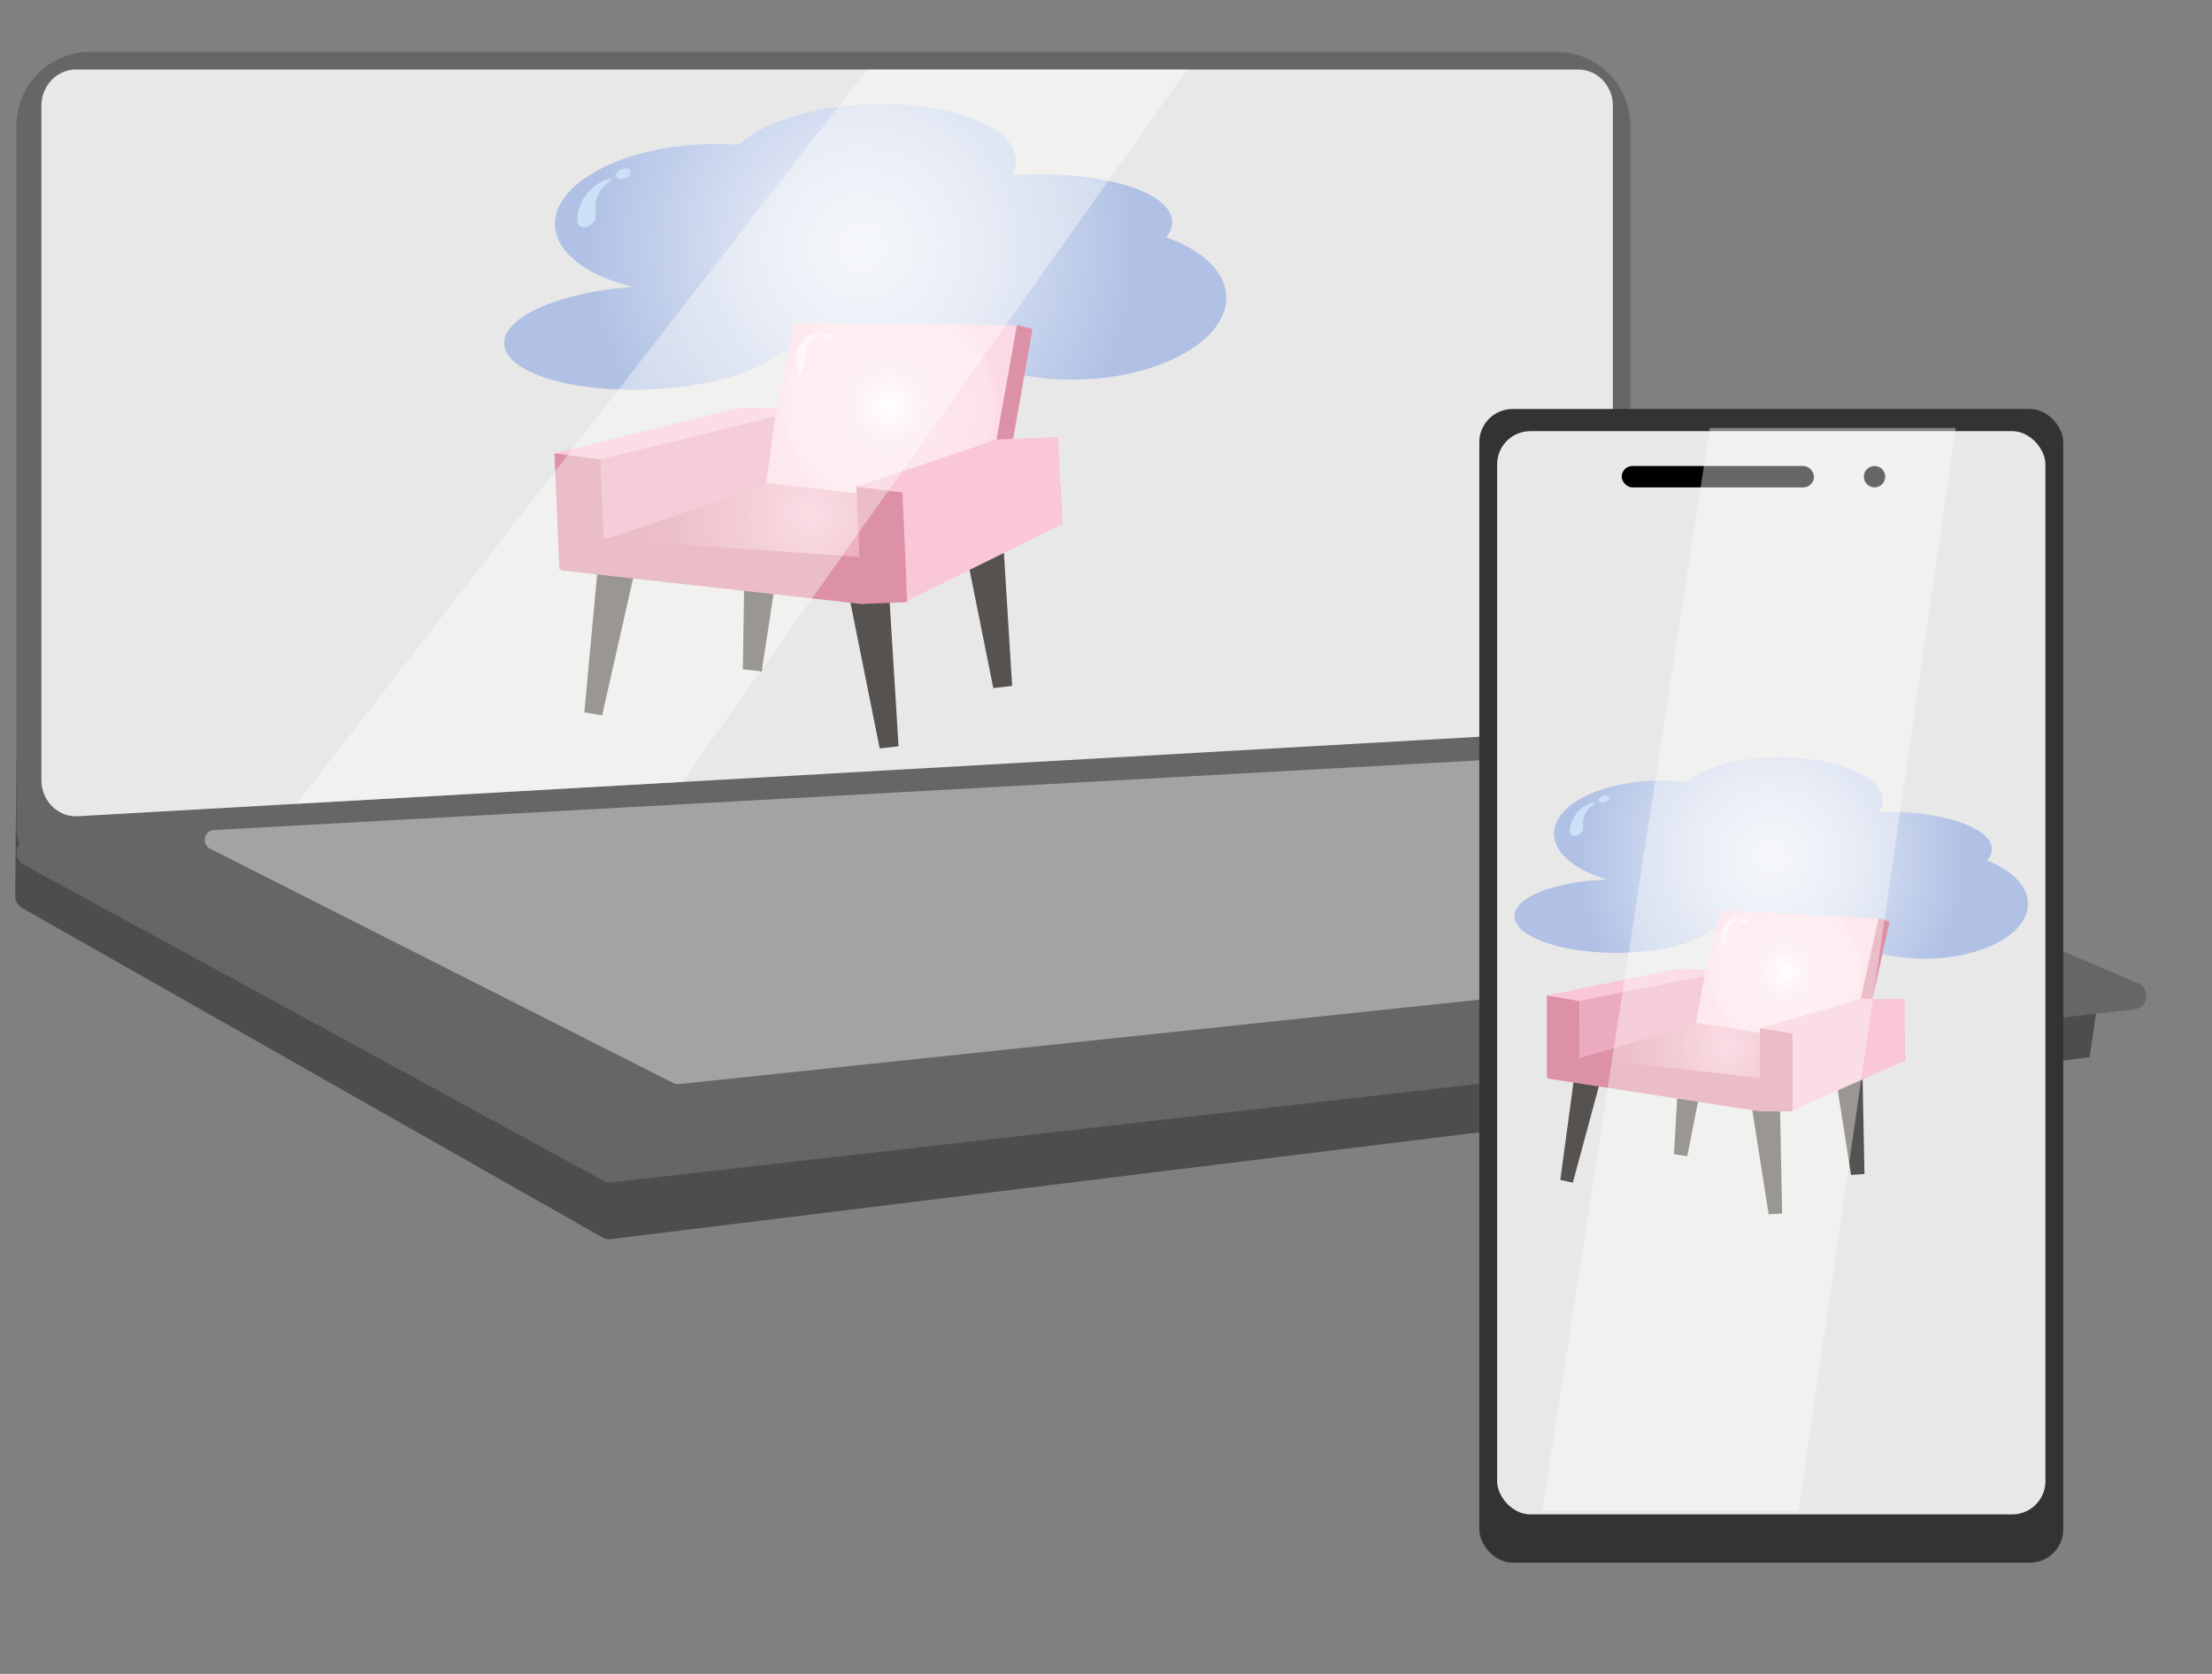<svg xmlns="http://www.w3.org/2000/svg" xmlns:xlink="http://www.w3.org/1999/xlink" width="740" height="560" viewBox="0 0 740 560"><rect x="0" y="0" width="740" height="560" fill="#808080" stroke="none"/><defs><style>.cls-1{opacity:0.4;}.cls-2{fill:#fffef9;}.cls-3{fill:#4d4d4d;}.cls-4{fill:#666;}.cls-5{fill:#a3a3a3;}.cls-6{fill:#e8e8e8;}.cls-7{fill:#333;}.cls-8{fill:url(#radial-gradient);}.cls-9{fill:#cce1f7;}.cls-10{fill:#56524f;}.cls-11{fill:#dd91a6;}.cls-12{fill:#fcd9e6;}.cls-13{fill:url(#radial-gradient-2);}.cls-14{fill:#f9c7d7;}.cls-15{fill:url(#radial-gradient-3);}.cls-16{fill:#edabc3;}.cls-17{fill:#fef0f5;}.cls-18{fill:url(#radial-gradient-4);}.cls-19{fill:url(#radial-gradient-5);}.cls-20{fill:url(#radial-gradient-6);}</style><radialGradient id="radial-gradient" cx="290.98" cy="82.49" r="91.92" gradientTransform="translate(-5.75 12.39) rotate(-2.41)" gradientUnits="userSpaceOnUse"><stop offset="0" stop-color="#f0f3fb"/><stop offset="0.31" stop-color="#e0e6f5"/><stop offset="0.92" stop-color="#b6c6e7"/><stop offset="1" stop-color="#b0c1e5"/></radialGradient><radialGradient id="radial-gradient-2" cx="269.81" cy="171.1" r="60.38" gradientTransform="translate(-5.75 12.39) rotate(-2.41)" gradientUnits="userSpaceOnUse"><stop offset="0" stop-color="#f9c7d7"/><stop offset="0.37" stop-color="#ebadbf"/><stop offset="0.75" stop-color="#e198ad"/><stop offset="1" stop-color="#dd91a6"/></radialGradient><radialGradient id="radial-gradient-3" cx="297.77" cy="135.94" r="37.08" gradientTransform="translate(-5.75 12.39) rotate(-2.41)" gradientUnits="userSpaceOnUse"><stop offset="0" stop-color="#fff"/><stop offset="0.31" stop-color="#fde8f0"/><stop offset="0.92" stop-color="#fde1eb"/><stop offset="1" stop-color="#fcd9e6"/></radialGradient><radialGradient id="radial-gradient-4" cx="592.56" cy="287.05" r="65.25" gradientTransform="matrix(1, 0, 0, 1, 0, 0)" xlink:href="#radial-gradient"/><radialGradient id="radial-gradient-5" cx="577.54" cy="349.95" r="42.86" gradientTransform="matrix(1, 0, 0, 1, 0, 0)" xlink:href="#radial-gradient-2"/><radialGradient id="radial-gradient-6" cx="597.38" cy="325" r="26.32" gradientTransform="matrix(1, 0, 0, 1, 0, 0)" xlink:href="#radial-gradient-3"/></defs><g id="Layer_1" data-name="Layer 1"><g class="cls-1"><path class="cls-2" d="M167.21,253.07l108.08-4.25L412,31.08H317.35Z"/></g><path class="cls-3" d="M5.48,254.74l-.39,45.05a4.52,4.52,0,0,0,2.28,3.95L201.55,414a4.46,4.46,0,0,0,2.77.55l494.73-60.85L703.12,326,518.9,245.23a4.53,4.53,0,0,0-1.85-.37L9.93,250.28A4.5,4.5,0,0,0,5.48,254.74Z"/><path class="cls-4" d="M520.77,299.66,32.92,294.18C22.62,296.36,12.8,293,8.26,286a18.84,18.84,0,0,1-2.75-11V42A24.66,24.66,0,0,1,30.17,17.37h490.6A24.66,24.66,0,0,1,545.42,42V275A24.66,24.66,0,0,1,520.77,299.66Z"/><path class="cls-4" d="M9.74,280.75,543,255.85a4.35,4.35,0,0,1,1.91.35L715.36,329a4.54,4.54,0,0,1-1.21,8.66L204.52,395.55a4.32,4.32,0,0,1-2.57-.5L7.86,289.25A4.54,4.54,0,0,1,9.74,280.75Z"/><path class="cls-5" d="M71.92,277.67l424.3-23.37,2.34.9c26.22,10,129.75,47.62,136,58.21.6,1,2.54,4,1.23,5.39a3.53,3.53,0,0,1-2.2,1L227.24,362.67a3.62,3.62,0,0,1-2.05-.37L70.42,284A3.32,3.32,0,0,1,71.92,277.67Z"/><path class="cls-6" d="M528.61,244.56,26.05,273.07c-6.63.38-12.2-5.16-12.2-12.13V35.4c0-6.7,5.18-12.14,11.57-12.14H528c6.39,0,11.57,5.44,11.57,12.14v197A11.9,11.9,0,0,1,528.61,244.56Z"/><rect class="cls-7" x="494.89" y="136.84" width="195.35" height="385.93" rx="11.12"/><rect class="cls-6" x="500.84" y="144.24" width="183.44" height="362.4" rx="11.12"/><rect x="542.53" y="155.9" width="64.32" height="7.15" rx="3.57"/><circle cx="627.1" cy="159.47" r="3.57"/><path class="cls-8" d="M390.14,79.38a8,8,0,0,0,2-5.37c-.41-9.79-23.1-16.78-50.67-15.61-1,0-1.94.09-2.9.15a9.69,9.69,0,0,0,1.26-5.11c-.47-11.36-22.58-19.65-49.37-18.52-19.27.81-35.71,6.28-43.25,13.51a101.28,101.28,0,0,0-11.87-.19c-28,1.18-50.24,13.34-49.66,27.16.39,9.24,10.86,16.87,26.12,20.57-24.53,1.79-43.5,10-43.12,19.06.4,9.54,22.2,16.36,48.7,15.25,19.9-.84,36.78-5.92,43.78-12.44a205.86,205.86,0,0,0,23.09.28,188.79,188.79,0,0,0,33.34-4.2c8.15,8.47,25.3,13.85,44.9,13,27-1.14,48.34-13.61,47.74-27.86C409.89,90.72,402,83.6,390.14,79.38Z"/><path class="cls-9" d="M194,75.65c-1.87-1.41-.61-7.6,2.86-11.52,3-3.37,7.29-4.65,7.65-4.12s-3.48,2.1-4.88,6.24c-1.28,3.8.65,6.29-1.21,8.32C197.22,75.84,195,76.43,194,75.65Z"/><ellipse class="cls-9" cx="208.52" cy="58.09" rx="2.57" ry="1.62" transform="translate(-6.8 80.29) rotate(-21.45)"/><polygon class="cls-10" points="282.57 191.95 294.29 250.39 300.6 249.67 296.93 190.31 282.57 191.95"/><polygon class="cls-10" points="200.98 178.97 195.49 238.3 201.44 239.34 214.54 181.34 200.98 178.97"/><polygon class="cls-10" points="320.57 171.75 332.29 230.19 338.6 229.47 334.93 170.12 320.57 171.75"/><polygon class="cls-10" points="249.46 164.34 248.5 223.94 254.81 224.57 263.84 165.79 249.46 164.34"/><polygon class="cls-11" points="187.24 179.63 187.71 190.84 288.27 202.07 355.29 175.36 354.71 161.85 187.24 179.63"/><line class="cls-12" x1="314.57" y1="139.8" x2="326.88" y2="136.5"/><polygon class="cls-11" points="337.19 156.79 345.41 110.08 340.6 108.83 283.51 122.22 337.19 156.79"/><path class="cls-13" d="M288.46,186.38l-101.23-7,84.58-22.64,82.9,4.86Z"/><polygon class="cls-11" points="288.14 202.07 286.49 162.78 301.95 164.8 303.49 201.42 288.14 202.07"/><polygon class="cls-11" points="187.12 190.47 185.48 151.63 200.95 153.62 202.47 189.83 187.12 190.47"/><polygon class="cls-14" points="286.49 162.78 333.37 147.06 354.06 146.19 355.29 175.36 303.48 200.98 301.95 164.77 286.49 162.78"/><path class="cls-14" d="M185.48,151.63l62.22-15.29,19.82.57,4.29,19.87-69.73,23.66L201,153.61Z"/><path class="cls-15" d="M254.75,161.38l11-53.29,74.42.76-6.8,38.25-46.88,15.72.09,2.2Z"/><path class="cls-16" d="M201,153.61l58.35-14.26q-1.55,11.42-3.08,22.82l-54.14,18.27Z"/><path class="cls-17" d="M267.4,125.4c-1.11-.2-2.31-9.12,1.94-12.4,1.81-1.4,4.3-1.55,4.53-1.07s-3.12,1.5-4.2,4.57c-.79,2.23.35,3.61-.78,6.54C268.7,123.52,267.94,125.49,267.4,125.4Z"/><ellipse class="cls-17" cx="277.16" cy="112.53" rx="2.06" ry="1.02" transform="translate(-4.49 11.78) rotate(-2.41)"/><path class="cls-18" d="M664.78,287.85a5.67,5.67,0,0,0,1.6-3.74c0-7-15.88-12.59-35.47-12.59-.7,0-1.38,0-2.06,0a7,7,0,0,0,1-3.59c0-8.07-15.43-14.61-34.47-14.61-13.69,0-25.52,3.39-31.07,8.29a71.66,71.66,0,0,0-8.42-.49c-19.9,0-36,8-36,17.78,0,6.56,7.2,12.29,17.91,15.37-17.45.53-31.15,5.8-31.15,12.22,0,6.78,15.26,12.27,34.08,12.27,14.14,0,26.26-3.09,31.42-7.51a146.18,146.18,0,0,0,16.37.89,133,133,0,0,0,23.77-2c5.53,6.25,17.53,10.58,31.45,10.58,19.16,0,34.69-8.2,34.69-18.32C678.45,296.49,673.09,291.2,664.78,287.85Z"/><path class="cls-9" d="M525.76,279.34c-1.29-1-.21-5.41,2.38-8.08,2.22-2.3,5.3-3.08,5.54-2.69s-2.53,1.38-3.64,4.27c-1,2.66.26,4.48-1.11,5.87C528.06,279.57,526.48,279.93,525.76,279.34Z"/><ellipse class="cls-9" cx="536.61" cy="267.32" rx="1.82" ry="1.15" transform="translate(-57.85 189.68) rotate(-19.04)"/><polygon class="cls-10" points="585.12 364.47 591.69 406.27 596.19 405.95 595.36 363.74 585.12 364.47"/><polygon class="cls-10" points="527.65 352.83 521.98 394.74 526.17 395.66 537.19 354.91 527.65 352.83"/><polygon class="cls-10" points="612.68 351.29 619.25 393.08 623.74 392.76 622.91 350.55 612.68 351.29"/><polygon class="cls-10" points="562.47 343.9 560 386.14 564.46 386.78 572.62 345.36 562.47 343.9"/><polygon class="cls-11" points="517.88 352.88 517.88 360.85 588.86 371.82 637.19 354.88 637.19 345.29 517.88 352.88"/><line class="cls-12" x1="609.38" y1="328.44" x2="618.21" y2="326.47"/><polygon class="cls-11" points="624.91 341.17 632.14 308.29 628.77 307.26 587.88 315.05 624.91 341.17"/><path class="cls-19" d="M589.47,360.7l-71.59-8,60.67-13.52,58.64,5.93Z"/><polygon class="cls-11" points="588.78 371.82 588.78 343.9 599.68 345.8 599.68 371.82 588.78 371.82"/><polygon class="cls-11" points="517.48 360.57 517.48 332.97 528.38 334.84 528.38 360.57 517.48 360.57"/><polygon class="cls-14" points="588.78 343.9 622.5 334.15 637.19 334.15 637.19 354.88 599.68 371.5 599.68 345.78 588.78 343.9"/><path class="cls-14" d="M517.48,333l44.58-9,14,1q1.21,7.11,2.45,14.22L528.38,353.9V334.84Z"/><path class="cls-20" d="M566.31,342l9.39-37.46,52.75,2.76-6,26.92-33.72,9.75v1.57Z"/><path class="cls-16" d="M528.38,334.84l41.81-8.37q-1.43,8.05-2.86,16.1l-39,11.33Z"/><path class="cls-17" d="M576.36,316.82c-.78-.17-1.37-6.54,1.74-8.74,1.33-.93,3.1-1,3.25-.62s-2.26,1-3.12,3.12c-.62,1.55.14,2.56-.75,4.62C577.34,315.53,576.74,316.9,576.36,316.82Z"/><ellipse class="cls-17" cx="583.66" cy="307.99" rx="1.46" ry="0.73"/><g class="cls-1"><path class="cls-2" d="M99.21,268.92l128.92-7.31,169-238.35h-107Z"/></g><g class="cls-1"><path class="cls-2" d="M516,505.27h85.76q26.25-181,52.51-362.11H572Z"/></g></g></svg>